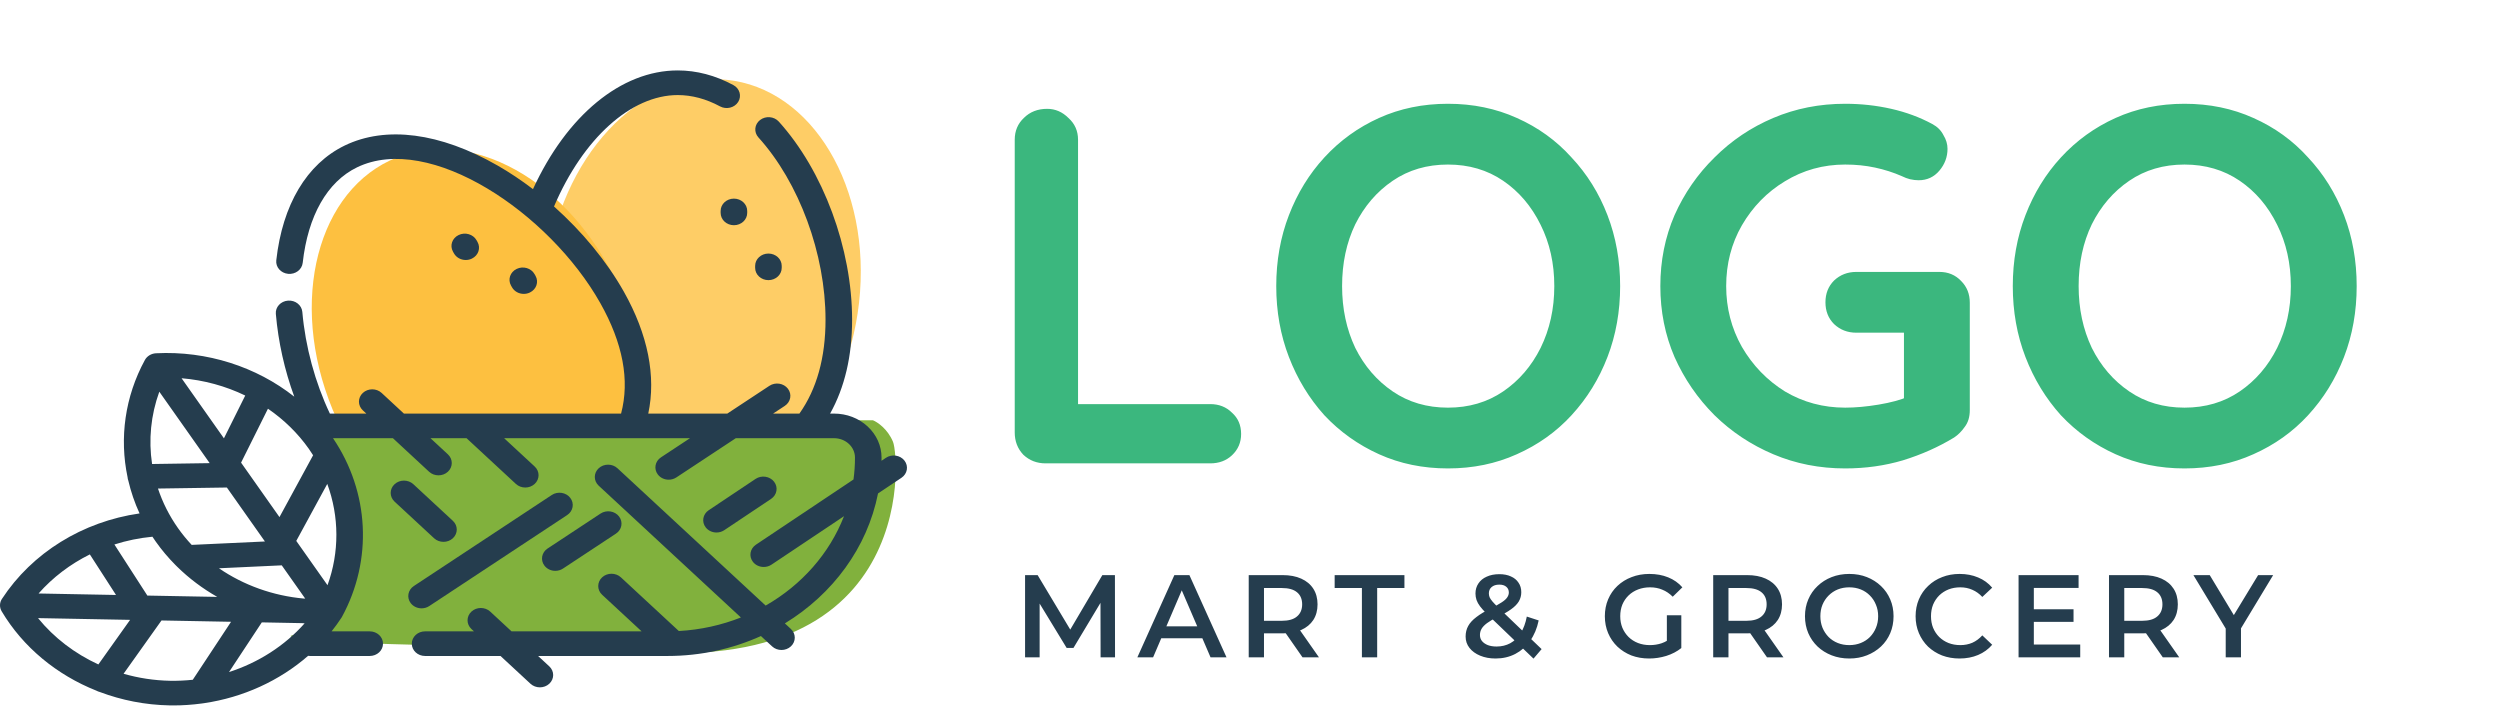<svg width="232" height="66" viewBox="0 0 232 66" fill="none" xmlns="http://www.w3.org/2000/svg">
<g clip-path="url(#clip0_3374_3539)">
<ellipse opacity="0.8" cx="14.577" cy="19.394" rx="14.577" ry="19.394" transform="matrix(0.995 0.096 -0.111 0.994 52.866 6)" fill="#FDC040"/>
<ellipse cx="14.48" cy="19.543" rx="14.48" ry="19.543" transform="matrix(0.953 -0.302 0.346 0.938 23.739 18.736)" fill="#FDC040"/>
<path d="M29.135 39H81.007C81.421 39.167 82.373 39.8 82.87 41C83.491 42.5 85.247 64.5 55.572 60C32.224 60 26.775 59.333 26.982 59C31.293 58 31.833 54 32.372 51C32.912 48 29.135 39 29.135 39Z" fill="#81B13D"/>
<path d="M68.108 18.432C67.427 18.432 66.875 18.944 66.875 19.575V19.757C66.875 20.389 67.427 20.9 68.108 20.9C68.789 20.9 69.341 20.389 69.341 19.757V19.575C69.341 18.944 68.789 18.432 68.108 18.432Z" fill="#253D4E"/>
<path d="M71.31 23.53C70.629 23.53 70.077 24.041 70.077 24.672V24.855C70.077 25.486 70.629 25.997 71.31 25.997C71.991 25.997 72.543 25.486 72.543 24.855V24.672C72.543 24.041 71.991 23.53 71.31 23.53Z" fill="#253D4E"/>
<path d="M44.314 22.457L44.223 22.295C43.908 21.735 43.163 21.518 42.559 21.811C41.956 22.103 41.722 22.793 42.037 23.352L42.128 23.514C42.348 23.905 42.778 24.128 43.222 24.128C43.414 24.128 43.609 24.087 43.792 23.998C44.395 23.706 44.629 23.016 44.314 22.457Z" fill="#253D4E"/>
<path d="M49.699 25.602L49.607 25.44C49.292 24.88 48.547 24.663 47.944 24.956C47.34 25.248 47.106 25.938 47.422 26.497L47.513 26.659C47.733 27.05 48.162 27.273 48.607 27.273C48.799 27.273 48.994 27.232 49.176 27.143C49.78 26.851 50.014 26.161 49.699 25.602Z" fill="#253D4E"/>
<path d="M42.027 48.334L38.36 44.935C37.878 44.489 37.097 44.489 36.616 44.935C36.135 45.381 36.135 46.105 36.616 46.551L40.283 49.95C40.524 50.173 40.84 50.284 41.155 50.284C41.471 50.284 41.786 50.173 42.027 49.95C42.508 49.503 42.508 48.78 42.027 48.334Z" fill="#253D4E"/>
<path d="M52.923 46.205C52.529 45.691 51.759 45.57 51.204 45.936L38.405 54.381C37.851 54.746 37.721 55.46 38.116 55.974C38.357 56.287 38.736 56.454 39.121 56.454C39.369 56.454 39.619 56.385 39.835 56.242L52.634 47.798C53.189 47.432 53.318 46.719 52.923 46.205Z" fill="#253D4E"/>
<path d="M57.448 47.928C57.054 47.414 56.284 47.294 55.729 47.66L50.816 50.901C50.261 51.267 50.132 51.981 50.527 52.495C50.767 52.808 51.147 52.975 51.532 52.975C51.779 52.975 52.029 52.906 52.246 52.763L57.159 49.521C57.714 49.156 57.843 48.442 57.448 47.928Z" fill="#253D4E"/>
<path d="M83.935 42.744C83.536 42.232 82.766 42.116 82.213 42.485L81.803 42.76C81.804 42.662 81.807 42.564 81.807 42.466C81.807 41.376 81.349 40.35 80.516 39.575C79.682 38.805 78.576 38.381 77.399 38.381H77.034C78.388 35.958 79.075 33.041 79.075 29.673C79.075 23.068 76.403 15.848 72.268 11.28C71.831 10.797 71.053 10.734 70.531 11.139C70.01 11.545 69.942 12.266 70.379 12.749C74.164 16.93 76.609 23.573 76.609 29.673C76.609 33.188 75.793 36.114 74.185 38.381H71.744L72.829 37.666C73.384 37.3 73.513 36.586 73.118 36.072C72.724 35.558 71.954 35.438 71.399 35.804L67.493 38.381H60.159C60.898 34.912 60.128 31.036 57.895 27.071C56.296 24.234 54.025 21.488 51.413 19.162C54.104 12.856 58.556 8.822 62.894 8.822C64.204 8.822 65.525 9.175 66.818 9.872C67.407 10.189 68.162 10.004 68.504 9.458C68.846 8.913 68.647 8.213 68.058 7.896C66.383 6.994 64.645 6.536 62.894 6.536C57.646 6.536 52.599 10.716 49.461 17.552C48.392 16.737 47.284 15.995 46.156 15.35C40.845 12.31 35.815 11.654 31.995 13.502C28.471 15.209 26.213 18.993 25.639 24.158C25.568 24.786 26.061 25.347 26.738 25.412C27.417 25.478 28.021 25.02 28.091 24.393C28.578 20.016 30.37 16.867 33.136 15.528C39.87 12.27 50.992 19.757 55.709 28.129C57.807 31.853 58.453 35.297 57.636 38.381H43.812C43.809 38.381 43.806 38.381 43.802 38.381H37.484L35.415 36.464C34.933 36.018 34.153 36.018 33.671 36.464C33.19 36.91 33.19 37.633 33.671 38.08L33.997 38.381H30.612C29.239 35.489 28.336 32.167 28.056 28.945C28.001 28.316 27.407 27.846 26.728 27.898C26.049 27.948 25.544 28.499 25.598 29.128C25.825 31.747 26.409 34.352 27.309 36.811C23.795 34.036 19.205 32.545 14.479 32.783C14.039 32.805 13.644 33.044 13.446 33.408C11.591 36.811 11.07 40.651 11.839 44.288C11.846 44.398 11.87 44.504 11.908 44.603C12.15 45.641 12.499 46.66 12.951 47.646C7.674 48.405 2.987 51.287 0.178 55.581C-0.05 55.931 -0.06 56.367 0.153 56.725C2.14 60.066 5.271 62.633 8.95 64.096C9.048 64.149 9.151 64.19 9.256 64.216C11.288 64.983 13.479 65.417 15.732 65.46C15.855 65.463 15.977 65.464 16.1 65.464C16.977 65.464 17.846 65.402 18.702 65.287C18.783 65.282 18.863 65.273 18.941 65.254C22.564 64.72 25.933 63.178 28.593 60.861C28.654 60.869 28.715 60.875 28.777 60.875H34.31C34.991 60.875 35.543 60.364 35.543 59.732C35.543 59.101 34.991 58.59 34.31 58.59H30.77C31.093 58.183 31.4 57.763 31.685 57.326C31.694 57.313 31.701 57.299 31.709 57.285C31.717 57.273 31.726 57.262 31.732 57.249C34.604 51.977 34.279 45.653 30.905 40.666H36.463L39.819 43.777C40.06 44 40.376 44.111 40.691 44.111C41.007 44.111 41.322 44 41.563 43.777C42.045 43.331 42.045 42.607 41.563 42.161L39.95 40.666H43.297L47.874 44.908C48.115 45.131 48.43 45.243 48.746 45.243C49.061 45.243 49.377 45.131 49.618 44.908C50.099 44.462 50.099 43.738 49.618 43.292L46.784 40.666H58.562C58.563 40.666 58.565 40.667 58.566 40.667C58.567 40.667 58.569 40.666 58.57 40.666H64.03L61.338 42.442C60.783 42.808 60.654 43.522 61.049 44.036C61.289 44.349 61.669 44.516 62.054 44.516C62.301 44.516 62.551 44.447 62.768 44.304L68.281 40.666H74.828C74.828 40.666 74.829 40.666 74.83 40.666C74.831 40.666 74.832 40.666 74.833 40.666H77.4C77.919 40.666 78.407 40.853 78.773 41.191C79.14 41.532 79.342 41.985 79.342 42.465C79.342 43.153 79.295 43.831 79.204 44.496L70.151 50.546C69.599 50.915 69.474 51.629 69.872 52.141C70.113 52.451 70.491 52.615 70.873 52.615C71.123 52.615 71.375 52.545 71.594 52.4L78.323 47.903C76.978 51.37 74.387 54.29 71.052 56.197L57.302 43.455C56.82 43.009 56.04 43.009 55.558 43.455C55.077 43.902 55.077 44.625 55.558 45.071L68.755 57.301C66.968 58.009 65.028 58.446 62.995 58.559L57.62 53.578C57.139 53.132 56.358 53.132 55.877 53.578C55.395 54.024 55.395 54.748 55.877 55.194L59.541 58.589H47.471L45.493 56.756C45.011 56.31 44.231 56.31 43.749 56.756C43.268 57.203 43.268 57.926 43.749 58.372L43.984 58.589H39.447C38.766 58.589 38.214 59.101 38.214 59.732C38.214 60.363 38.766 60.875 39.447 60.875H46.448L49.229 63.452C49.47 63.675 49.786 63.786 50.101 63.786C50.417 63.786 50.732 63.675 50.973 63.452C51.455 63.005 51.455 62.282 50.973 61.836L49.936 60.875H61.94C65.049 60.875 67.992 60.209 70.614 59.025L71.65 59.984C71.891 60.208 72.207 60.319 72.522 60.319C72.837 60.319 73.153 60.208 73.394 59.984C73.875 59.538 73.875 58.815 73.394 58.368L72.836 57.851C77.281 55.139 80.487 50.82 81.481 45.792L83.656 44.339C84.208 43.97 84.333 43.256 83.935 42.744ZM28.66 41.651C28.798 41.847 28.929 42.047 29.056 42.248L25.935 47.986L22.372 42.933L24.866 37.928C26.339 38.939 27.631 40.192 28.66 41.651ZM24.585 50.249L17.788 50.566C17.33 50.076 16.904 49.556 16.516 49.006C15.705 47.856 15.086 46.62 14.66 45.337L21.053 45.241L24.585 50.249ZM22.758 36.706L20.78 40.676L16.849 35.101C18.928 35.272 20.935 35.825 22.758 36.706ZM14.784 36.35L19.459 42.979L14.113 43.06C13.775 40.823 13.995 38.522 14.784 36.35ZM14.146 49.807C14.246 49.958 14.347 50.108 14.451 50.256C14.999 51.033 15.612 51.758 16.279 52.43C16.327 52.489 16.382 52.543 16.442 52.592C17.549 53.679 18.802 54.619 20.162 55.392L13.675 55.269L10.617 50.528C11.749 50.166 12.932 49.922 14.146 49.807ZM8.338 51.449L10.766 55.213L3.578 55.076C4.902 53.577 6.523 52.348 8.338 51.449ZM9.129 61.66C6.945 60.656 5.018 59.19 3.529 57.361L12.073 57.523L9.129 61.66ZM17.89 63.082C17.195 63.156 16.491 63.189 15.782 63.176C14.3 63.147 12.849 62.923 11.467 62.525L14.987 57.579L21.442 57.702L17.89 63.082ZM21.252 62.368L24.296 57.756L28.039 57.828C28.116 57.834 28.193 57.839 28.27 57.845C26.415 59.932 23.975 61.491 21.252 62.368ZM28.183 55.545C25.322 55.285 22.603 54.302 20.319 52.736L26.147 52.464L28.322 55.548L28.183 55.545ZM30.393 54.307L27.494 50.197L30.371 44.907C31.485 47.936 31.503 51.25 30.393 54.307Z" fill="#253D4E"/>
<path d="M71.835 44.703C71.436 44.191 70.666 44.075 70.114 44.444L65.769 47.347C65.217 47.717 65.092 48.431 65.49 48.943C65.731 49.252 66.109 49.417 66.491 49.417C66.741 49.417 66.993 49.347 67.211 49.201L71.556 46.298C72.108 45.929 72.233 45.215 71.835 44.703Z" fill="#253D4E"/>
</g>
<path d="M95.126 61V53.37H96.292L99.628 58.94H99.017L102.298 53.37H103.465L103.475 61H102.135L102.124 55.474H102.407L99.617 60.128H98.985L96.151 55.474H96.478V61H95.126ZM105.547 61L108.981 53.37H110.376L113.82 61H112.338L109.384 54.122H109.951L107.008 61H105.547ZM107.128 59.234L107.509 58.122H111.629L112.011 59.234H107.128ZM115.881 61V53.37H119.02C119.696 53.37 120.273 53.479 120.753 53.697C121.24 53.915 121.614 54.227 121.876 54.634C122.137 55.041 122.268 55.525 122.268 56.084C122.268 56.644 122.137 57.127 121.876 57.534C121.614 57.934 121.24 58.242 120.753 58.46C120.273 58.671 119.696 58.776 119.02 58.776H116.666L117.298 58.133V61H115.881ZM120.873 61L118.944 58.231H120.459L122.399 61H120.873ZM117.298 58.286L116.666 57.61H118.955C119.579 57.61 120.048 57.476 120.361 57.207C120.68 56.938 120.84 56.564 120.84 56.084C120.84 55.597 120.68 55.223 120.361 54.961C120.048 54.7 119.579 54.569 118.955 54.569H116.666L117.298 53.871V58.286ZM126.385 61V54.569H123.856V53.37H130.331V54.569H127.802V61H126.385ZM138.788 61.109C138.258 61.109 137.782 61.022 137.36 60.847C136.939 60.673 136.608 60.433 136.368 60.128C136.129 59.823 136.009 59.47 136.009 59.071C136.009 58.707 136.089 58.38 136.249 58.09C136.408 57.799 136.663 57.523 137.012 57.261C137.36 56.992 137.807 56.724 138.352 56.455C138.781 56.244 139.115 56.059 139.355 55.899C139.602 55.739 139.773 55.586 139.867 55.441C139.969 55.296 140.02 55.143 140.02 54.983C140.02 54.765 139.944 54.591 139.791 54.46C139.638 54.322 139.42 54.253 139.137 54.253C138.832 54.253 138.592 54.329 138.418 54.482C138.251 54.627 138.167 54.82 138.167 55.059C138.167 55.183 138.189 55.303 138.232 55.419C138.283 55.535 138.37 55.666 138.494 55.812C138.618 55.957 138.796 56.142 139.028 56.367L143.061 60.237L142.309 61.12L137.949 56.934C137.702 56.694 137.502 56.473 137.349 56.269C137.197 56.066 137.088 55.87 137.022 55.681C136.957 55.485 136.924 55.285 136.924 55.081C136.924 54.725 137.015 54.413 137.197 54.144C137.379 53.868 137.637 53.657 137.971 53.512C138.305 53.359 138.694 53.283 139.137 53.283C139.551 53.283 139.907 53.352 140.205 53.49C140.51 53.621 140.747 53.813 140.914 54.068C141.088 54.315 141.175 54.613 141.175 54.961C141.175 55.267 141.099 55.55 140.946 55.812C140.794 56.066 140.554 56.309 140.227 56.542C139.907 56.774 139.479 57.018 138.941 57.272C138.541 57.468 138.225 57.654 137.993 57.828C137.76 58.002 137.593 58.177 137.491 58.351C137.389 58.526 137.339 58.718 137.339 58.929C137.339 59.14 137.4 59.325 137.524 59.485C137.655 59.645 137.836 59.772 138.069 59.866C138.301 59.954 138.574 59.997 138.886 59.997C139.351 59.997 139.773 59.895 140.151 59.692C140.536 59.481 140.859 59.169 141.121 58.755C141.382 58.34 141.571 57.828 141.688 57.218L142.789 57.577C142.636 58.311 142.371 58.944 141.993 59.474C141.622 59.997 141.164 60.401 140.619 60.684C140.074 60.967 139.464 61.109 138.788 61.109ZM153.039 61.109C152.443 61.109 151.895 61.014 151.393 60.826C150.899 60.629 150.467 60.357 150.096 60.008C149.726 59.652 149.439 59.234 149.235 58.755C149.032 58.275 148.93 57.752 148.93 57.185C148.93 56.618 149.032 56.095 149.235 55.615C149.439 55.136 149.726 54.722 150.096 54.373C150.474 54.017 150.914 53.744 151.415 53.555C151.916 53.359 152.465 53.261 153.061 53.261C153.708 53.261 154.289 53.366 154.805 53.577C155.328 53.788 155.768 54.097 156.124 54.504L155.23 55.376C154.932 55.078 154.609 54.86 154.26 54.722C153.918 54.576 153.541 54.504 153.126 54.504C152.727 54.504 152.356 54.569 152.015 54.7C151.673 54.831 151.379 55.016 151.132 55.256C150.885 55.495 150.692 55.779 150.554 56.106C150.423 56.433 150.358 56.793 150.358 57.185C150.358 57.57 150.423 57.926 150.554 58.253C150.692 58.58 150.885 58.867 151.132 59.114C151.379 59.354 151.669 59.539 152.004 59.67C152.338 59.801 152.709 59.866 153.115 59.866C153.493 59.866 153.857 59.808 154.205 59.692C154.562 59.569 154.899 59.365 155.219 59.082L156.026 60.139C155.626 60.459 155.161 60.702 154.631 60.869C154.107 61.029 153.577 61.109 153.039 61.109ZM154.685 59.954V57.098H156.026V60.139L154.685 59.954ZM158.985 61V53.37H162.124C162.8 53.37 163.377 53.479 163.857 53.697C164.344 53.915 164.718 54.227 164.98 54.634C165.241 55.041 165.372 55.525 165.372 56.084C165.372 56.644 165.241 57.127 164.98 57.534C164.718 57.934 164.344 58.242 163.857 58.46C163.377 58.671 162.8 58.776 162.124 58.776H159.77L160.402 58.133V61H158.985ZM163.977 61L162.048 58.231H163.563L165.503 61H163.977ZM160.402 58.286L159.77 57.61H162.059C162.683 57.61 163.152 57.476 163.465 57.207C163.784 56.938 163.944 56.564 163.944 56.084C163.944 55.597 163.784 55.223 163.465 54.961C163.152 54.7 162.683 54.569 162.059 54.569H159.77L160.402 53.871V58.286ZM171.623 61.109C171.027 61.109 170.478 61.011 169.977 60.815C169.475 60.618 169.039 60.346 168.669 59.997C168.298 59.641 168.011 59.227 167.808 58.755C167.604 58.275 167.502 57.752 167.502 57.185C167.502 56.618 167.604 56.099 167.808 55.626C168.011 55.147 168.298 54.733 168.669 54.384C169.039 54.028 169.475 53.752 169.977 53.555C170.478 53.359 171.023 53.261 171.612 53.261C172.208 53.261 172.753 53.359 173.247 53.555C173.748 53.752 174.184 54.028 174.555 54.384C174.925 54.733 175.212 55.147 175.416 55.626C175.619 56.099 175.721 56.618 175.721 57.185C175.721 57.752 175.619 58.275 175.416 58.755C175.212 59.234 174.925 59.648 174.555 59.997C174.184 60.346 173.748 60.618 173.247 60.815C172.753 61.011 172.211 61.109 171.623 61.109ZM171.612 59.866C171.997 59.866 172.353 59.801 172.68 59.67C173.007 59.539 173.29 59.354 173.53 59.114C173.77 58.867 173.955 58.584 174.086 58.264C174.224 57.937 174.293 57.577 174.293 57.185C174.293 56.793 174.224 56.437 174.086 56.117C173.955 55.79 173.77 55.506 173.53 55.267C173.29 55.02 173.007 54.831 172.68 54.7C172.353 54.569 171.997 54.504 171.612 54.504C171.227 54.504 170.871 54.569 170.544 54.7C170.224 54.831 169.94 55.02 169.693 55.267C169.454 55.506 169.265 55.79 169.127 56.117C168.996 56.437 168.93 56.793 168.93 57.185C168.93 57.57 168.996 57.926 169.127 58.253C169.265 58.58 169.454 58.867 169.693 59.114C169.933 59.354 170.217 59.539 170.544 59.67C170.871 59.801 171.227 59.866 171.612 59.866ZM181.845 61.109C181.263 61.109 180.722 61.014 180.221 60.826C179.726 60.629 179.294 60.357 178.923 60.008C178.56 59.652 178.277 59.234 178.073 58.755C177.87 58.275 177.768 57.752 177.768 57.185C177.768 56.618 177.87 56.095 178.073 55.615C178.277 55.136 178.564 54.722 178.934 54.373C179.305 54.017 179.737 53.744 180.231 53.555C180.726 53.359 181.267 53.261 181.856 53.261C182.48 53.261 183.051 53.37 183.567 53.588C184.083 53.799 184.519 54.115 184.875 54.536L183.959 55.397C183.683 55.099 183.374 54.878 183.033 54.733C182.691 54.58 182.321 54.504 181.921 54.504C181.521 54.504 181.154 54.569 180.82 54.7C180.493 54.831 180.206 55.016 179.959 55.256C179.719 55.495 179.53 55.779 179.392 56.106C179.261 56.433 179.196 56.793 179.196 57.185C179.196 57.577 179.261 57.937 179.392 58.264C179.53 58.591 179.719 58.874 179.959 59.114C180.206 59.354 180.493 59.539 180.82 59.67C181.154 59.801 181.521 59.866 181.921 59.866C182.321 59.866 182.691 59.794 183.033 59.648C183.374 59.496 183.683 59.267 183.959 58.962L184.875 59.834C184.519 60.248 184.083 60.564 183.567 60.782C183.051 61 182.477 61.109 181.845 61.109ZM188.631 56.542H192.424V57.708H188.631V56.542ZM188.74 59.812H193.045V61H187.323V53.37H192.892V54.558H188.74V59.812ZM195.715 61V53.37H198.854C199.53 53.37 200.107 53.479 200.587 53.697C201.074 53.915 201.448 54.227 201.71 54.634C201.971 55.041 202.102 55.525 202.102 56.084C202.102 56.644 201.971 57.127 201.71 57.534C201.448 57.934 201.074 58.242 200.587 58.46C200.107 58.671 199.53 58.776 198.854 58.776H196.5L197.132 58.133V61H195.715ZM200.707 61L198.778 58.231H200.293L202.233 61H200.707ZM197.132 58.286L196.5 57.61H198.789C199.413 57.61 199.882 57.476 200.195 57.207C200.514 56.938 200.674 56.564 200.674 56.084C200.674 55.597 200.514 55.223 200.195 54.961C199.882 54.7 199.413 54.569 198.789 54.569H196.5L197.132 53.871V58.286ZM206.546 61V57.981L206.862 58.853L203.548 53.37H205.063L207.723 57.785H206.873L209.554 53.37H210.949L207.636 58.853L207.963 57.981V61H206.546Z" fill="#253D4E"/>
<path d="M112.309 37.501C113.124 37.501 113.797 37.767 114.33 38.3C114.894 38.801 115.176 39.459 115.176 40.274C115.176 41.057 114.894 41.715 114.33 42.248C113.797 42.749 113.124 43 112.309 43H97.034C96.219 43 95.53 42.734 94.966 42.201C94.433 41.637 94.167 40.948 94.167 40.133V12.967C94.167 12.152 94.449 11.479 95.013 10.946C95.577 10.382 96.297 10.1 97.175 10.1C97.927 10.1 98.585 10.382 99.149 10.946C99.744 11.479 100.042 12.152 100.042 12.967V38.3L99.008 37.501H112.309ZM150.349 26.55C150.349 28.9 149.957 31.093 149.174 33.13C148.39 35.167 147.278 36.968 145.837 38.535C144.427 40.07 142.735 41.277 140.761 42.154C138.818 43.031 136.687 43.47 134.369 43.47C132.05 43.47 129.919 43.031 127.977 42.154C126.034 41.277 124.342 40.07 122.901 38.535C121.491 36.968 120.394 35.167 119.611 33.13C118.827 31.093 118.436 28.9 118.436 26.55C118.436 24.2 118.827 22.007 119.611 19.97C120.394 17.933 121.491 16.147 122.901 14.612C124.342 13.045 126.034 11.823 127.977 10.946C129.919 10.069 132.05 9.63 134.369 9.63C136.687 9.63 138.818 10.069 140.761 10.946C142.735 11.823 144.427 13.045 145.837 14.612C147.278 16.147 148.39 17.933 149.174 19.97C149.957 22.007 150.349 24.2 150.349 26.55ZM144.239 26.55C144.239 24.451 143.816 22.555 142.97 20.863C142.124 19.14 140.964 17.777 139.492 16.774C138.019 15.771 136.311 15.27 134.369 15.27C132.426 15.27 130.718 15.771 129.246 16.774C127.773 17.777 126.614 19.124 125.768 20.816C124.953 22.508 124.546 24.419 124.546 26.55C124.546 28.649 124.953 30.561 125.768 32.284C126.614 33.976 127.773 35.323 129.246 36.326C130.718 37.329 132.426 37.83 134.369 37.83C136.311 37.83 138.019 37.329 139.492 36.326C140.964 35.323 142.124 33.976 142.97 32.284C143.816 30.561 144.239 28.649 144.239 26.55ZM171.235 43.47C168.854 43.47 166.629 43.031 164.561 42.154C162.493 41.277 160.676 40.07 159.109 38.535C157.542 36.968 156.305 35.167 155.396 33.13C154.519 31.093 154.08 28.9 154.08 26.55C154.08 24.2 154.519 22.007 155.396 19.97C156.305 17.933 157.542 16.147 159.109 14.612C160.676 13.045 162.493 11.823 164.561 10.946C166.629 10.069 168.854 9.63 171.235 9.63C172.708 9.63 174.133 9.787 175.512 10.1C176.891 10.413 178.16 10.883 179.319 11.51C179.789 11.761 180.134 12.105 180.353 12.544C180.604 12.951 180.729 13.374 180.729 13.813C180.729 14.565 180.478 15.239 179.977 15.834C179.476 16.429 178.833 16.727 178.05 16.727C177.799 16.727 177.533 16.696 177.251 16.633C177 16.57 176.75 16.476 176.499 16.351C175.716 16.006 174.885 15.74 174.008 15.552C173.131 15.364 172.206 15.27 171.235 15.27C169.198 15.27 167.334 15.787 165.642 16.821C163.981 17.824 162.65 19.187 161.647 20.91C160.676 22.602 160.19 24.482 160.19 26.55C160.19 28.587 160.676 30.467 161.647 32.19C162.65 33.913 163.981 35.292 165.642 36.326C167.334 37.329 169.198 37.83 171.235 37.83C172.175 37.83 173.209 37.736 174.337 37.548C175.465 37.36 176.389 37.109 177.11 36.796L176.687 38.206V30.169L177.486 30.874H172.269C171.454 30.874 170.765 30.608 170.201 30.075C169.668 29.542 169.402 28.869 169.402 28.054C169.402 27.239 169.668 26.566 170.201 26.033C170.765 25.5 171.454 25.234 172.269 25.234H179.977C180.792 25.234 181.465 25.516 181.998 26.08C182.531 26.613 182.797 27.286 182.797 28.101V38.065C182.797 38.692 182.64 39.209 182.327 39.616C182.045 40.023 181.716 40.352 181.34 40.603C179.899 41.48 178.316 42.185 176.593 42.718C174.901 43.219 173.115 43.47 171.235 43.47ZM218.7 26.55C218.7 28.9 218.308 31.093 217.525 33.13C216.741 35.167 215.629 36.968 214.188 38.535C212.778 40.07 211.086 41.277 209.112 42.154C207.169 43.031 205.038 43.47 202.72 43.47C200.401 43.47 198.27 43.031 196.328 42.154C194.385 41.277 192.693 40.07 191.252 38.535C189.842 36.968 188.745 35.167 187.962 33.13C187.178 31.093 186.787 28.9 186.787 26.55C186.787 24.2 187.178 22.007 187.962 19.97C188.745 17.933 189.842 16.147 191.252 14.612C192.693 13.045 194.385 11.823 196.328 10.946C198.27 10.069 200.401 9.63 202.72 9.63C205.038 9.63 207.169 10.069 209.112 10.946C211.086 11.823 212.778 13.045 214.188 14.612C215.629 16.147 216.741 17.933 217.525 19.97C218.308 22.007 218.7 24.2 218.7 26.55ZM212.59 26.55C212.59 24.451 212.167 22.555 211.321 20.863C210.475 19.14 209.315 17.777 207.843 16.774C206.37 15.771 204.662 15.27 202.72 15.27C200.777 15.27 199.069 15.771 197.597 16.774C196.124 17.777 194.965 19.124 194.119 20.816C193.304 22.508 192.897 24.419 192.897 26.55C192.897 28.649 193.304 30.561 194.119 32.284C194.965 33.976 196.124 35.323 197.597 36.326C199.069 37.329 200.777 37.83 202.72 37.83C204.662 37.83 206.37 37.329 207.843 36.326C209.315 35.323 210.475 33.976 211.321 32.284C212.167 30.561 212.59 28.649 212.59 26.55Z" fill="#3BB77E"/>
<defs>
<clipPath id="clip0_3374_3539">
<rect width="84.168" height="60" fill="white" transform="translate(0 6)"/>
</clipPath>
</defs>
</svg>
